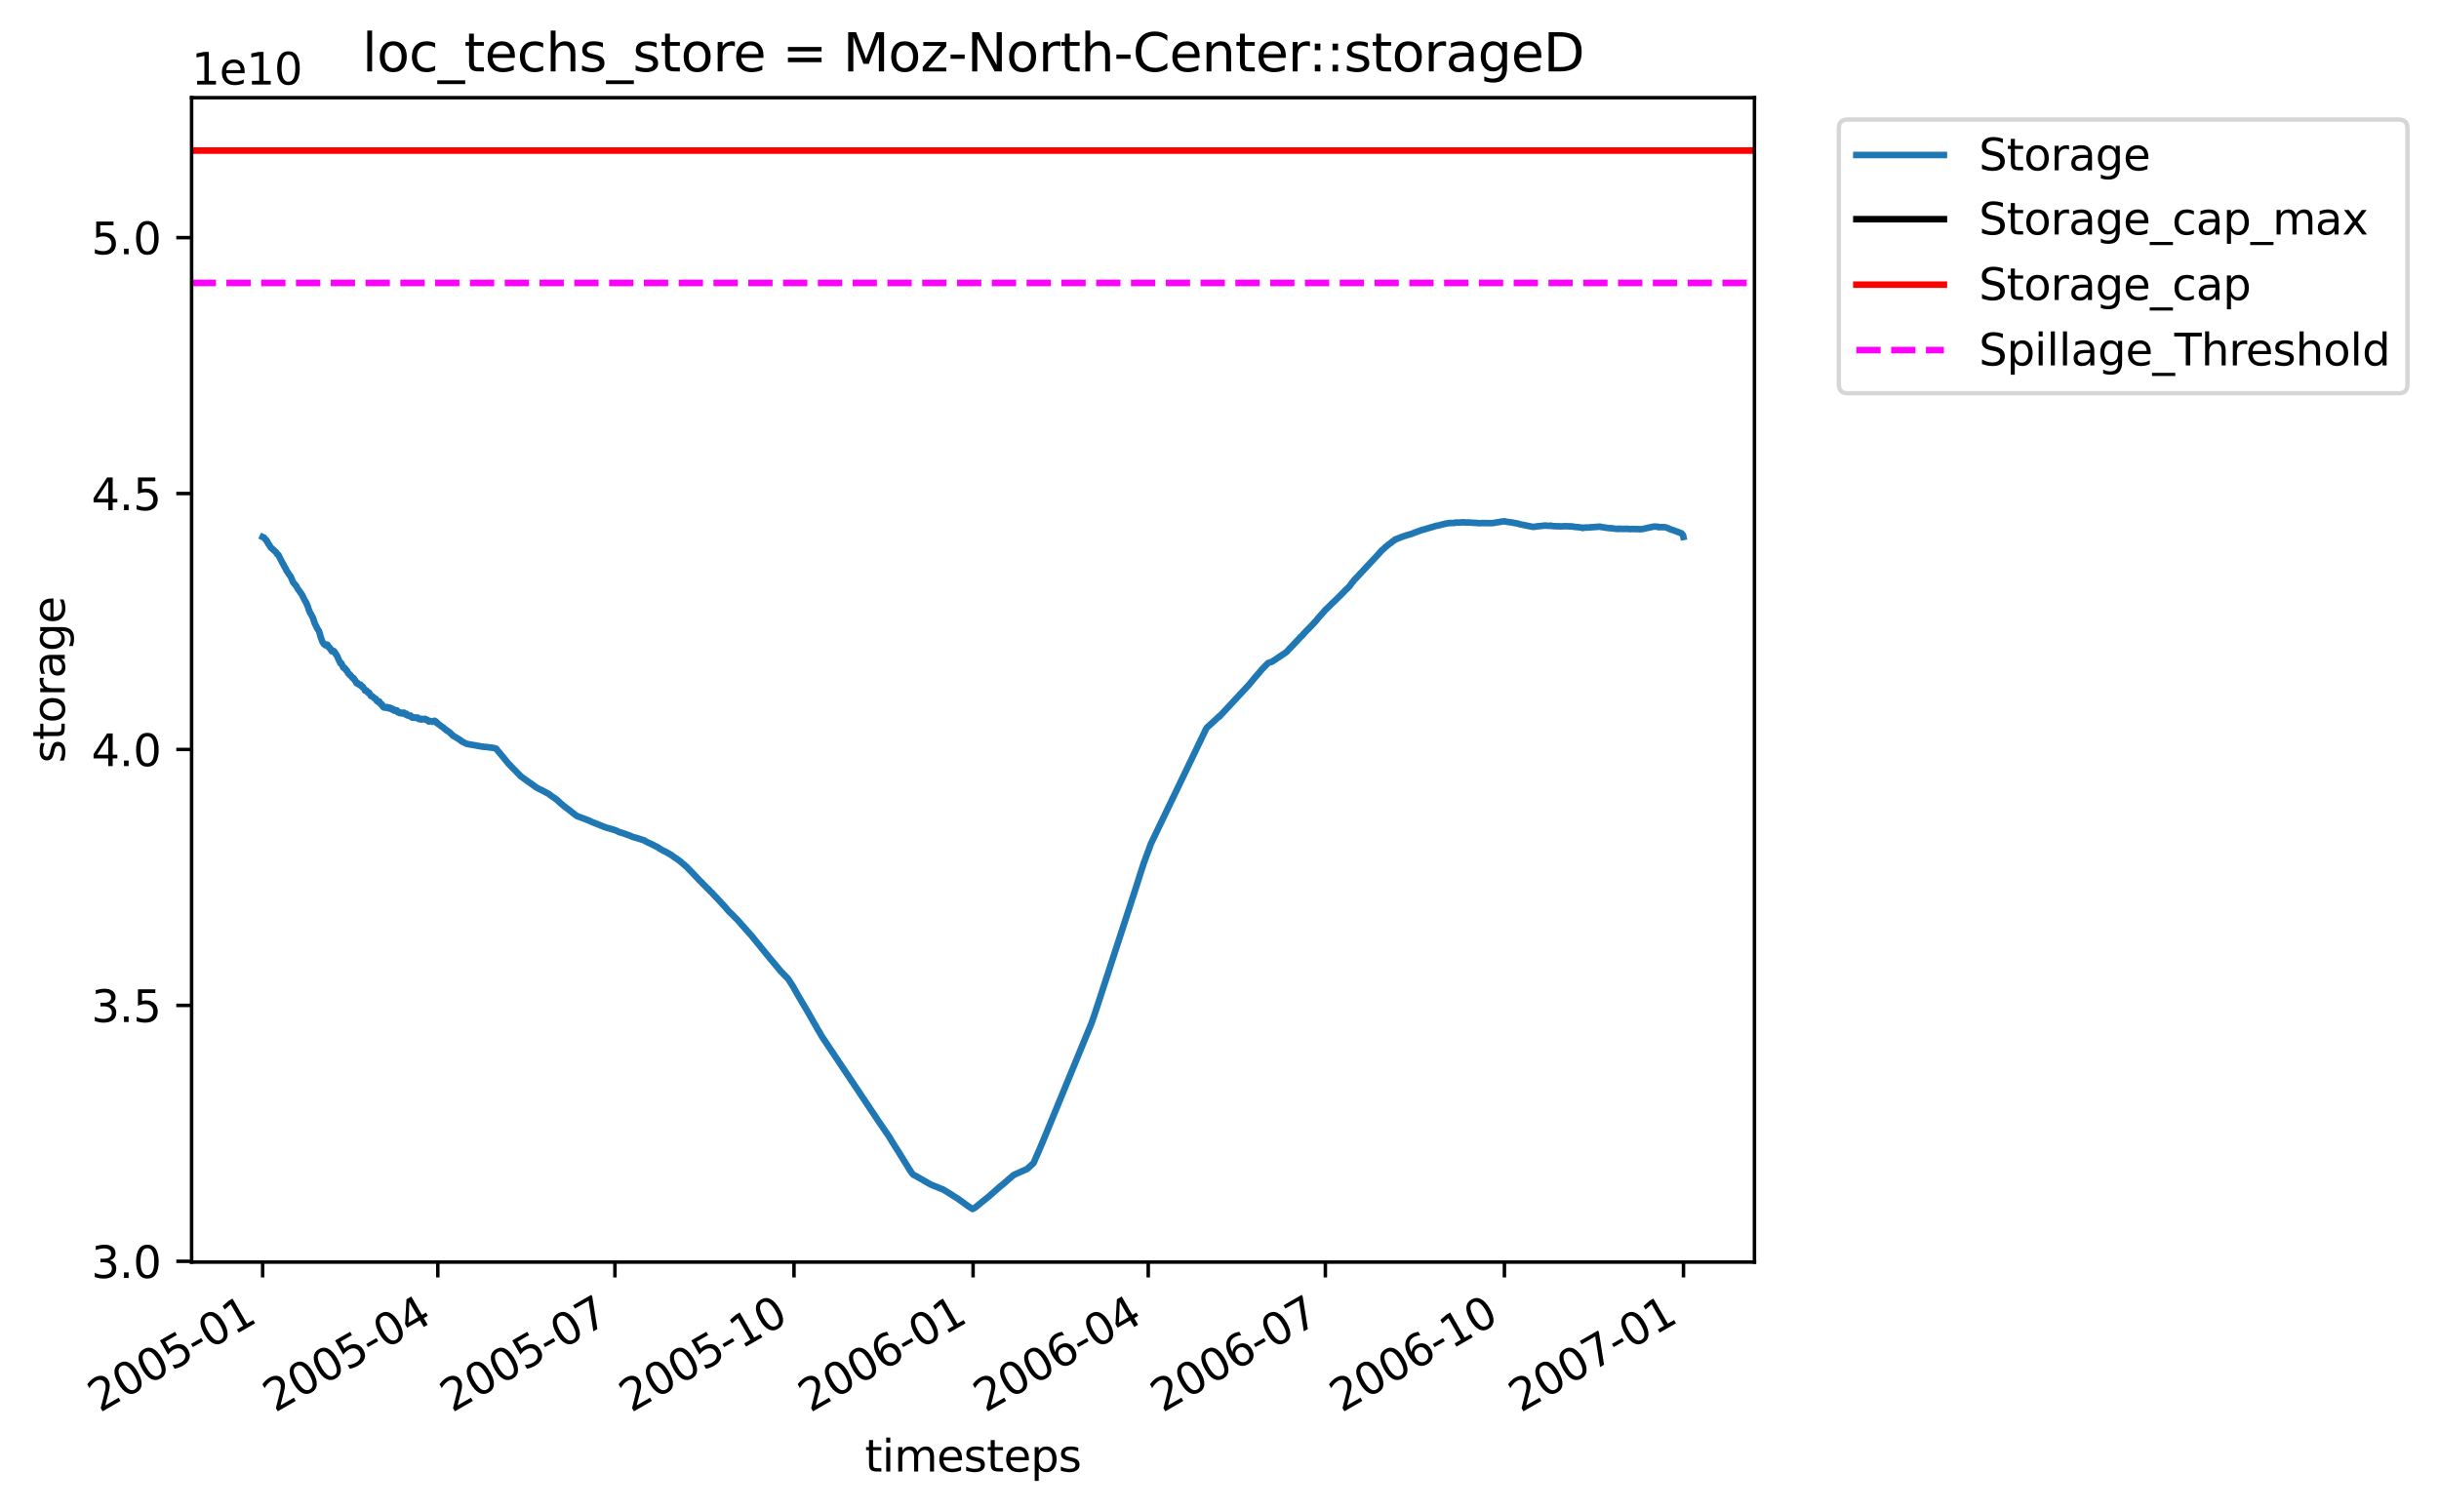<?xml version="1.0" encoding="utf-8" standalone="no"?>
<!DOCTYPE svg PUBLIC "-//W3C//DTD SVG 1.1//EN"
  "http://www.w3.org/Graphics/SVG/1.1/DTD/svg11.dtd">
<svg xmlns:xlink="http://www.w3.org/1999/xlink" width="557.324pt" height="345.581pt" viewBox="0 0 557.324 345.581" xmlns="http://www.w3.org/2000/svg" version="1.1">
 <defs>
  <style type="text/css">*{stroke-linejoin: round; stroke-linecap: butt}</style>
 </defs>
 <g id="figure_1">
  <g id="patch_1">
   <path d="M 0 345.581 
L 557.324 345.581 
L 557.324 0 
L 0 0 
z
" style="fill: #ffffff"/>
  </g>
  <g id="axes_1">
   <g id="patch_2">
    <path d="M 43.781 288.43 
L 400.901 288.43 
L 400.901 22.318 
L 43.781 22.318 
z
" style="fill: #ffffff"/>
   </g>
   <g id="matplotlib.axis_1">
    <g id="xtick_1">
     <g id="line2d_1">
      <defs>
       <path id="mcca19debb6" d="M 0 0 
L 0 3.5 
" style="stroke: #000000; stroke-width: 0.8"/>
      </defs>
      <g>
       <use xlink:href="#mcca19debb6" x="60.014" y="288.43" style="stroke: #000000; stroke-width: 0.8"/>
      </g>
     </g>
     <g id="text_1">
      <!-- 2005-01 -->
      <g transform="translate(22.789 322.902)rotate(-30)scale(0.1 -0.1)">
       <defs>
        <path id="DejaVuSans-32" d="M 1228 531 
L 3431 531 
L 3431 0 
L 469 0 
L 469 531 
Q 828 903 1448 1529 
Q 2069 2156 2228 2338 
Q 2531 2678 2651 2914 
Q 2772 3150 2772 3378 
Q 2772 3750 2511 3984 
Q 2250 4219 1831 4219 
Q 1534 4219 1204 4116 
Q 875 4013 500 3803 
L 500 4441 
Q 881 4594 1212 4672 
Q 1544 4750 1819 4750 
Q 2544 4750 2975 4387 
Q 3406 4025 3406 3419 
Q 3406 3131 3298 2873 
Q 3191 2616 2906 2266 
Q 2828 2175 2409 1742 
Q 1991 1309 1228 531 
z
" transform="scale(0.016)"/>
        <path id="DejaVuSans-30" d="M 2034 4250 
Q 1547 4250 1301 3770 
Q 1056 3291 1056 2328 
Q 1056 1369 1301 889 
Q 1547 409 2034 409 
Q 2525 409 2770 889 
Q 3016 1369 3016 2328 
Q 3016 3291 2770 3770 
Q 2525 4250 2034 4250 
z
M 2034 4750 
Q 2819 4750 3233 4129 
Q 3647 3509 3647 2328 
Q 3647 1150 3233 529 
Q 2819 -91 2034 -91 
Q 1250 -91 836 529 
Q 422 1150 422 2328 
Q 422 3509 836 4129 
Q 1250 4750 2034 4750 
z
" transform="scale(0.016)"/>
        <path id="DejaVuSans-35" d="M 691 4666 
L 3169 4666 
L 3169 4134 
L 1269 4134 
L 1269 2991 
Q 1406 3038 1543 3061 
Q 1681 3084 1819 3084 
Q 2600 3084 3056 2656 
Q 3513 2228 3513 1497 
Q 3513 744 3044 326 
Q 2575 -91 1722 -91 
Q 1428 -91 1123 -41 
Q 819 9 494 109 
L 494 744 
Q 775 591 1075 516 
Q 1375 441 1709 441 
Q 2250 441 2565 725 
Q 2881 1009 2881 1497 
Q 2881 1984 2565 2268 
Q 2250 2553 1709 2553 
Q 1456 2553 1204 2497 
Q 953 2441 691 2322 
L 691 4666 
z
" transform="scale(0.016)"/>
        <path id="DejaVuSans-2d" d="M 313 2009 
L 1997 2009 
L 1997 1497 
L 313 1497 
L 313 2009 
z
" transform="scale(0.016)"/>
        <path id="DejaVuSans-31" d="M 794 531 
L 1825 531 
L 1825 4091 
L 703 3866 
L 703 4441 
L 1819 4666 
L 2450 4666 
L 2450 531 
L 3481 531 
L 3481 0 
L 794 0 
L 794 531 
z
" transform="scale(0.016)"/>
       </defs>
       <use xlink:href="#DejaVuSans-32"/>
       <use xlink:href="#DejaVuSans-30" x="63.623"/>
       <use xlink:href="#DejaVuSans-30" x="127.246"/>
       <use xlink:href="#DejaVuSans-35" x="190.869"/>
       <use xlink:href="#DejaVuSans-2d" x="254.492"/>
       <use xlink:href="#DejaVuSans-30" x="290.576"/>
       <use xlink:href="#DejaVuSans-31" x="354.199"/>
      </g>
     </g>
    </g>
    <g id="xtick_2">
     <g id="line2d_2">
      <g>
       <use xlink:href="#mcca19debb6" x="100.042" y="288.43" style="stroke: #000000; stroke-width: 0.8"/>
      </g>
     </g>
     <g id="text_2">
      <!-- 2005-04 -->
      <g transform="translate(62.817 322.902)rotate(-30)scale(0.1 -0.1)">
       <defs>
        <path id="DejaVuSans-34" d="M 2419 4116 
L 825 1625 
L 2419 1625 
L 2419 4116 
z
M 2253 4666 
L 3047 4666 
L 3047 1625 
L 3713 1625 
L 3713 1100 
L 3047 1100 
L 3047 0 
L 2419 0 
L 2419 1100 
L 313 1100 
L 313 1709 
L 2253 4666 
z
" transform="scale(0.016)"/>
       </defs>
       <use xlink:href="#DejaVuSans-32"/>
       <use xlink:href="#DejaVuSans-30" x="63.623"/>
       <use xlink:href="#DejaVuSans-30" x="127.246"/>
       <use xlink:href="#DejaVuSans-35" x="190.869"/>
       <use xlink:href="#DejaVuSans-2d" x="254.492"/>
       <use xlink:href="#DejaVuSans-30" x="290.576"/>
       <use xlink:href="#DejaVuSans-34" x="354.199"/>
      </g>
     </g>
    </g>
    <g id="xtick_3">
     <g id="line2d_3">
      <g>
       <use xlink:href="#mcca19debb6" x="140.515" y="288.43" style="stroke: #000000; stroke-width: 0.8"/>
      </g>
     </g>
     <g id="text_3">
      <!-- 2005-07 -->
      <g transform="translate(103.29 322.902)rotate(-30)scale(0.1 -0.1)">
       <defs>
        <path id="DejaVuSans-37" d="M 525 4666 
L 3525 4666 
L 3525 4397 
L 1831 0 
L 1172 0 
L 2766 4134 
L 525 4134 
L 525 4666 
z
" transform="scale(0.016)"/>
       </defs>
       <use xlink:href="#DejaVuSans-32"/>
       <use xlink:href="#DejaVuSans-30" x="63.623"/>
       <use xlink:href="#DejaVuSans-30" x="127.246"/>
       <use xlink:href="#DejaVuSans-35" x="190.869"/>
       <use xlink:href="#DejaVuSans-2d" x="254.492"/>
       <use xlink:href="#DejaVuSans-30" x="290.576"/>
       <use xlink:href="#DejaVuSans-37" x="354.199"/>
      </g>
     </g>
    </g>
    <g id="xtick_4">
     <g id="line2d_4">
      <g>
       <use xlink:href="#mcca19debb6" x="181.433" y="288.43" style="stroke: #000000; stroke-width: 0.8"/>
      </g>
     </g>
     <g id="text_4">
      <!-- 2005-10 -->
      <g transform="translate(144.208 322.902)rotate(-30)scale(0.1 -0.1)">
       <use xlink:href="#DejaVuSans-32"/>
       <use xlink:href="#DejaVuSans-30" x="63.623"/>
       <use xlink:href="#DejaVuSans-30" x="127.246"/>
       <use xlink:href="#DejaVuSans-35" x="190.869"/>
       <use xlink:href="#DejaVuSans-2d" x="254.492"/>
       <use xlink:href="#DejaVuSans-31" x="290.576"/>
       <use xlink:href="#DejaVuSans-30" x="354.199"/>
      </g>
     </g>
    </g>
    <g id="xtick_5">
     <g id="line2d_5">
      <g>
       <use xlink:href="#mcca19debb6" x="222.351" y="288.43" style="stroke: #000000; stroke-width: 0.8"/>
      </g>
     </g>
     <g id="text_5">
      <!-- 2006-01 -->
      <g transform="translate(185.126 322.902)rotate(-30)scale(0.1 -0.1)">
       <defs>
        <path id="DejaVuSans-36" d="M 2113 2584 
Q 1688 2584 1439 2293 
Q 1191 2003 1191 1497 
Q 1191 994 1439 701 
Q 1688 409 2113 409 
Q 2538 409 2786 701 
Q 3034 994 3034 1497 
Q 3034 2003 2786 2293 
Q 2538 2584 2113 2584 
z
M 3366 4563 
L 3366 3988 
Q 3128 4100 2886 4159 
Q 2644 4219 2406 4219 
Q 1781 4219 1451 3797 
Q 1122 3375 1075 2522 
Q 1259 2794 1537 2939 
Q 1816 3084 2150 3084 
Q 2853 3084 3261 2657 
Q 3669 2231 3669 1497 
Q 3669 778 3244 343 
Q 2819 -91 2113 -91 
Q 1303 -91 875 529 
Q 447 1150 447 2328 
Q 447 3434 972 4092 
Q 1497 4750 2381 4750 
Q 2619 4750 2861 4703 
Q 3103 4656 3366 4563 
z
" transform="scale(0.016)"/>
       </defs>
       <use xlink:href="#DejaVuSans-32"/>
       <use xlink:href="#DejaVuSans-30" x="63.623"/>
       <use xlink:href="#DejaVuSans-30" x="127.246"/>
       <use xlink:href="#DejaVuSans-36" x="190.869"/>
       <use xlink:href="#DejaVuSans-2d" x="254.492"/>
       <use xlink:href="#DejaVuSans-30" x="290.576"/>
       <use xlink:href="#DejaVuSans-31" x="354.199"/>
      </g>
     </g>
    </g>
    <g id="xtick_6">
     <g id="line2d_6">
      <g>
       <use xlink:href="#mcca19debb6" x="262.379" y="288.43" style="stroke: #000000; stroke-width: 0.8"/>
      </g>
     </g>
     <g id="text_6">
      <!-- 2006-04 -->
      <g transform="translate(225.154 322.902)rotate(-30)scale(0.1 -0.1)">
       <use xlink:href="#DejaVuSans-32"/>
       <use xlink:href="#DejaVuSans-30" x="63.623"/>
       <use xlink:href="#DejaVuSans-30" x="127.246"/>
       <use xlink:href="#DejaVuSans-36" x="190.869"/>
       <use xlink:href="#DejaVuSans-2d" x="254.492"/>
       <use xlink:href="#DejaVuSans-30" x="290.576"/>
       <use xlink:href="#DejaVuSans-34" x="354.199"/>
      </g>
     </g>
    </g>
    <g id="xtick_7">
     <g id="line2d_7">
      <g>
       <use xlink:href="#mcca19debb6" x="302.852" y="288.43" style="stroke: #000000; stroke-width: 0.8"/>
      </g>
     </g>
     <g id="text_7">
      <!-- 2006-07 -->
      <g transform="translate(265.627 322.902)rotate(-30)scale(0.1 -0.1)">
       <use xlink:href="#DejaVuSans-32"/>
       <use xlink:href="#DejaVuSans-30" x="63.623"/>
       <use xlink:href="#DejaVuSans-30" x="127.246"/>
       <use xlink:href="#DejaVuSans-36" x="190.869"/>
       <use xlink:href="#DejaVuSans-2d" x="254.492"/>
       <use xlink:href="#DejaVuSans-30" x="290.576"/>
       <use xlink:href="#DejaVuSans-37" x="354.199"/>
      </g>
     </g>
    </g>
    <g id="xtick_8">
     <g id="line2d_8">
      <g>
       <use xlink:href="#mcca19debb6" x="343.769" y="288.43" style="stroke: #000000; stroke-width: 0.8"/>
      </g>
     </g>
     <g id="text_8">
      <!-- 2006-10 -->
      <g transform="translate(306.545 322.902)rotate(-30)scale(0.1 -0.1)">
       <use xlink:href="#DejaVuSans-32"/>
       <use xlink:href="#DejaVuSans-30" x="63.623"/>
       <use xlink:href="#DejaVuSans-30" x="127.246"/>
       <use xlink:href="#DejaVuSans-36" x="190.869"/>
       <use xlink:href="#DejaVuSans-2d" x="254.492"/>
       <use xlink:href="#DejaVuSans-31" x="290.576"/>
       <use xlink:href="#DejaVuSans-30" x="354.199"/>
      </g>
     </g>
    </g>
    <g id="xtick_9">
     <g id="line2d_9">
      <g>
       <use xlink:href="#mcca19debb6" x="384.687" y="288.43" style="stroke: #000000; stroke-width: 0.8"/>
      </g>
     </g>
     <g id="text_9">
      <!-- 2007-01 -->
      <g transform="translate(347.462 322.902)rotate(-30)scale(0.1 -0.1)">
       <use xlink:href="#DejaVuSans-32"/>
       <use xlink:href="#DejaVuSans-30" x="63.623"/>
       <use xlink:href="#DejaVuSans-30" x="127.246"/>
       <use xlink:href="#DejaVuSans-37" x="190.869"/>
       <use xlink:href="#DejaVuSans-2d" x="254.492"/>
       <use xlink:href="#DejaVuSans-30" x="290.576"/>
       <use xlink:href="#DejaVuSans-31" x="354.199"/>
      </g>
     </g>
    </g>
    <g id="text_10">
     <!-- timesteps -->
     <g transform="translate(197.625 336.301)scale(0.1 -0.1)">
      <defs>
       <path id="DejaVuSans-74" d="M 1172 4494 
L 1172 3500 
L 2356 3500 
L 2356 3053 
L 1172 3053 
L 1172 1153 
Q 1172 725 1289 603 
Q 1406 481 1766 481 
L 2356 481 
L 2356 0 
L 1766 0 
Q 1100 0 847 248 
Q 594 497 594 1153 
L 594 3053 
L 172 3053 
L 172 3500 
L 594 3500 
L 594 4494 
L 1172 4494 
z
" transform="scale(0.016)"/>
       <path id="DejaVuSans-69" d="M 603 3500 
L 1178 3500 
L 1178 0 
L 603 0 
L 603 3500 
z
M 603 4863 
L 1178 4863 
L 1178 4134 
L 603 4134 
L 603 4863 
z
" transform="scale(0.016)"/>
       <path id="DejaVuSans-6d" d="M 3328 2828 
Q 3544 3216 3844 3400 
Q 4144 3584 4550 3584 
Q 5097 3584 5394 3201 
Q 5691 2819 5691 2113 
L 5691 0 
L 5113 0 
L 5113 2094 
Q 5113 2597 4934 2840 
Q 4756 3084 4391 3084 
Q 3944 3084 3684 2787 
Q 3425 2491 3425 1978 
L 3425 0 
L 2847 0 
L 2847 2094 
Q 2847 2600 2669 2842 
Q 2491 3084 2119 3084 
Q 1678 3084 1418 2786 
Q 1159 2488 1159 1978 
L 1159 0 
L 581 0 
L 581 3500 
L 1159 3500 
L 1159 2956 
Q 1356 3278 1631 3431 
Q 1906 3584 2284 3584 
Q 2666 3584 2933 3390 
Q 3200 3197 3328 2828 
z
" transform="scale(0.016)"/>
       <path id="DejaVuSans-65" d="M 3597 1894 
L 3597 1613 
L 953 1613 
Q 991 1019 1311 708 
Q 1631 397 2203 397 
Q 2534 397 2845 478 
Q 3156 559 3463 722 
L 3463 178 
Q 3153 47 2828 -22 
Q 2503 -91 2169 -91 
Q 1331 -91 842 396 
Q 353 884 353 1716 
Q 353 2575 817 3079 
Q 1281 3584 2069 3584 
Q 2775 3584 3186 3129 
Q 3597 2675 3597 1894 
z
M 3022 2063 
Q 3016 2534 2758 2815 
Q 2500 3097 2075 3097 
Q 1594 3097 1305 2825 
Q 1016 2553 972 2059 
L 3022 2063 
z
" transform="scale(0.016)"/>
       <path id="DejaVuSans-73" d="M 2834 3397 
L 2834 2853 
Q 2591 2978 2328 3040 
Q 2066 3103 1784 3103 
Q 1356 3103 1142 2972 
Q 928 2841 928 2578 
Q 928 2378 1081 2264 
Q 1234 2150 1697 2047 
L 1894 2003 
Q 2506 1872 2764 1633 
Q 3022 1394 3022 966 
Q 3022 478 2636 193 
Q 2250 -91 1575 -91 
Q 1294 -91 989 -36 
Q 684 19 347 128 
L 347 722 
Q 666 556 975 473 
Q 1284 391 1588 391 
Q 1994 391 2212 530 
Q 2431 669 2431 922 
Q 2431 1156 2273 1281 
Q 2116 1406 1581 1522 
L 1381 1569 
Q 847 1681 609 1914 
Q 372 2147 372 2553 
Q 372 3047 722 3315 
Q 1072 3584 1716 3584 
Q 2034 3584 2315 3537 
Q 2597 3491 2834 3397 
z
" transform="scale(0.016)"/>
       <path id="DejaVuSans-70" d="M 1159 525 
L 1159 -1331 
L 581 -1331 
L 581 3500 
L 1159 3500 
L 1159 2969 
Q 1341 3281 1617 3432 
Q 1894 3584 2278 3584 
Q 2916 3584 3314 3078 
Q 3713 2572 3713 1747 
Q 3713 922 3314 415 
Q 2916 -91 2278 -91 
Q 1894 -91 1617 61 
Q 1341 213 1159 525 
z
M 3116 1747 
Q 3116 2381 2855 2742 
Q 2594 3103 2138 3103 
Q 1681 3103 1420 2742 
Q 1159 2381 1159 1747 
Q 1159 1113 1420 752 
Q 1681 391 2138 391 
Q 2594 391 2855 752 
Q 3116 1113 3116 1747 
z
" transform="scale(0.016)"/>
      </defs>
      <use xlink:href="#DejaVuSans-74"/>
      <use xlink:href="#DejaVuSans-69" x="39.209"/>
      <use xlink:href="#DejaVuSans-6d" x="66.992"/>
      <use xlink:href="#DejaVuSans-65" x="164.404"/>
      <use xlink:href="#DejaVuSans-73" x="225.928"/>
      <use xlink:href="#DejaVuSans-74" x="278.027"/>
      <use xlink:href="#DejaVuSans-65" x="317.236"/>
      <use xlink:href="#DejaVuSans-70" x="378.76"/>
      <use xlink:href="#DejaVuSans-73" x="442.236"/>
     </g>
    </g>
   </g>
   <g id="matplotlib.axis_2">
    <g id="ytick_1">
     <g id="line2d_10">
      <defs>
       <path id="md43ccfa2c1" d="M 0 0 
L -3.5 0 
" style="stroke: #000000; stroke-width: 0.8"/>
      </defs>
      <g>
       <use xlink:href="#md43ccfa2c1" x="43.781" y="288.252" style="stroke: #000000; stroke-width: 0.8"/>
      </g>
     </g>
     <g id="text_11">
      <!-- 3.0 -->
      <g transform="translate(20.878 292.052)scale(0.1 -0.1)">
       <defs>
        <path id="DejaVuSans-33" d="M 2597 2516 
Q 3050 2419 3304 2112 
Q 3559 1806 3559 1356 
Q 3559 666 3084 287 
Q 2609 -91 1734 -91 
Q 1441 -91 1130 -33 
Q 819 25 488 141 
L 488 750 
Q 750 597 1062 519 
Q 1375 441 1716 441 
Q 2309 441 2620 675 
Q 2931 909 2931 1356 
Q 2931 1769 2642 2001 
Q 2353 2234 1838 2234 
L 1294 2234 
L 1294 2753 
L 1863 2753 
Q 2328 2753 2575 2939 
Q 2822 3125 2822 3475 
Q 2822 3834 2567 4026 
Q 2313 4219 1838 4219 
Q 1578 4219 1281 4162 
Q 984 4106 628 3988 
L 628 4550 
Q 988 4650 1302 4700 
Q 1616 4750 1894 4750 
Q 2613 4750 3031 4423 
Q 3450 4097 3450 3541 
Q 3450 3153 3228 2886 
Q 3006 2619 2597 2516 
z
" transform="scale(0.016)"/>
        <path id="DejaVuSans-2e" d="M 684 794 
L 1344 794 
L 1344 0 
L 684 0 
L 684 794 
z
" transform="scale(0.016)"/>
       </defs>
       <use xlink:href="#DejaVuSans-33"/>
       <use xlink:href="#DejaVuSans-2e" x="63.623"/>
       <use xlink:href="#DejaVuSans-30" x="95.41"/>
      </g>
     </g>
    </g>
    <g id="ytick_2">
     <g id="line2d_11">
      <g>
       <use xlink:href="#md43ccfa2c1" x="43.781" y="229.764" style="stroke: #000000; stroke-width: 0.8"/>
      </g>
     </g>
     <g id="text_12">
      <!-- 3.5 -->
      <g transform="translate(20.878 233.563)scale(0.1 -0.1)">
       <use xlink:href="#DejaVuSans-33"/>
       <use xlink:href="#DejaVuSans-2e" x="63.623"/>
       <use xlink:href="#DejaVuSans-35" x="95.41"/>
      </g>
     </g>
    </g>
    <g id="ytick_3">
     <g id="line2d_12">
      <g>
       <use xlink:href="#md43ccfa2c1" x="43.781" y="171.276" style="stroke: #000000; stroke-width: 0.8"/>
      </g>
     </g>
     <g id="text_13">
      <!-- 4.0 -->
      <g transform="translate(20.878 175.075)scale(0.1 -0.1)">
       <use xlink:href="#DejaVuSans-34"/>
       <use xlink:href="#DejaVuSans-2e" x="63.623"/>
       <use xlink:href="#DejaVuSans-30" x="95.41"/>
      </g>
     </g>
    </g>
    <g id="ytick_4">
     <g id="line2d_13">
      <g>
       <use xlink:href="#md43ccfa2c1" x="43.781" y="112.788" style="stroke: #000000; stroke-width: 0.8"/>
      </g>
     </g>
     <g id="text_14">
      <!-- 4.5 -->
      <g transform="translate(20.878 116.587)scale(0.1 -0.1)">
       <use xlink:href="#DejaVuSans-34"/>
       <use xlink:href="#DejaVuSans-2e" x="63.623"/>
       <use xlink:href="#DejaVuSans-35" x="95.41"/>
      </g>
     </g>
    </g>
    <g id="ytick_5">
     <g id="line2d_14">
      <g>
       <use xlink:href="#md43ccfa2c1" x="43.781" y="54.3" style="stroke: #000000; stroke-width: 0.8"/>
      </g>
     </g>
     <g id="text_15">
      <!-- 5.0 -->
      <g transform="translate(20.878 58.099)scale(0.1 -0.1)">
       <use xlink:href="#DejaVuSans-35"/>
       <use xlink:href="#DejaVuSans-2e" x="63.623"/>
       <use xlink:href="#DejaVuSans-30" x="95.41"/>
      </g>
     </g>
    </g>
    <g id="text_16">
     <!-- storage -->
     <g transform="translate(14.798 174.369)rotate(-90)scale(0.1 -0.1)">
      <defs>
       <path id="DejaVuSans-6f" d="M 1959 3097 
Q 1497 3097 1228 2736 
Q 959 2375 959 1747 
Q 959 1119 1226 758 
Q 1494 397 1959 397 
Q 2419 397 2687 759 
Q 2956 1122 2956 1747 
Q 2956 2369 2687 2733 
Q 2419 3097 1959 3097 
z
M 1959 3584 
Q 2709 3584 3137 3096 
Q 3566 2609 3566 1747 
Q 3566 888 3137 398 
Q 2709 -91 1959 -91 
Q 1206 -91 779 398 
Q 353 888 353 1747 
Q 353 2609 779 3096 
Q 1206 3584 1959 3584 
z
" transform="scale(0.016)"/>
       <path id="DejaVuSans-72" d="M 2631 2963 
Q 2534 3019 2420 3045 
Q 2306 3072 2169 3072 
Q 1681 3072 1420 2755 
Q 1159 2438 1159 1844 
L 1159 0 
L 581 0 
L 581 3500 
L 1159 3500 
L 1159 2956 
Q 1341 3275 1631 3429 
Q 1922 3584 2338 3584 
Q 2397 3584 2469 3576 
Q 2541 3569 2628 3553 
L 2631 2963 
z
" transform="scale(0.016)"/>
       <path id="DejaVuSans-61" d="M 2194 1759 
Q 1497 1759 1228 1600 
Q 959 1441 959 1056 
Q 959 750 1161 570 
Q 1363 391 1709 391 
Q 2188 391 2477 730 
Q 2766 1069 2766 1631 
L 2766 1759 
L 2194 1759 
z
M 3341 1997 
L 3341 0 
L 2766 0 
L 2766 531 
Q 2569 213 2275 61 
Q 1981 -91 1556 -91 
Q 1019 -91 701 211 
Q 384 513 384 1019 
Q 384 1609 779 1909 
Q 1175 2209 1959 2209 
L 2766 2209 
L 2766 2266 
Q 2766 2663 2505 2880 
Q 2244 3097 1772 3097 
Q 1472 3097 1187 3025 
Q 903 2953 641 2809 
L 641 3341 
Q 956 3463 1253 3523 
Q 1550 3584 1831 3584 
Q 2591 3584 2966 3190 
Q 3341 2797 3341 1997 
z
" transform="scale(0.016)"/>
       <path id="DejaVuSans-67" d="M 2906 1791 
Q 2906 2416 2648 2759 
Q 2391 3103 1925 3103 
Q 1463 3103 1205 2759 
Q 947 2416 947 1791 
Q 947 1169 1205 825 
Q 1463 481 1925 481 
Q 2391 481 2648 825 
Q 2906 1169 2906 1791 
z
M 3481 434 
Q 3481 -459 3084 -895 
Q 2688 -1331 1869 -1331 
Q 1566 -1331 1297 -1286 
Q 1028 -1241 775 -1147 
L 775 -588 
Q 1028 -725 1275 -790 
Q 1522 -856 1778 -856 
Q 2344 -856 2625 -561 
Q 2906 -266 2906 331 
L 2906 616 
Q 2728 306 2450 153 
Q 2172 0 1784 0 
Q 1141 0 747 490 
Q 353 981 353 1791 
Q 353 2603 747 3093 
Q 1141 3584 1784 3584 
Q 2172 3584 2450 3431 
Q 2728 3278 2906 2969 
L 2906 3500 
L 3481 3500 
L 3481 434 
z
" transform="scale(0.016)"/>
      </defs>
      <use xlink:href="#DejaVuSans-73"/>
      <use xlink:href="#DejaVuSans-74" x="52.1"/>
      <use xlink:href="#DejaVuSans-6f" x="91.309"/>
      <use xlink:href="#DejaVuSans-72" x="152.49"/>
      <use xlink:href="#DejaVuSans-61" x="193.604"/>
      <use xlink:href="#DejaVuSans-67" x="254.883"/>
      <use xlink:href="#DejaVuSans-65" x="318.359"/>
     </g>
    </g>
    <g id="text_17">
     <!-- 1e10 -->
     <g transform="translate(43.781 19.318)scale(0.1 -0.1)">
      <use xlink:href="#DejaVuSans-31"/>
      <use xlink:href="#DejaVuSans-65" x="63.623"/>
      <use xlink:href="#DejaVuSans-31" x="125.146"/>
      <use xlink:href="#DejaVuSans-30" x="188.77"/>
     </g>
    </g>
   </g>
   <g id="line2d_15">
    <path d="M 60.014 122.725 
L 60.348 122.889 
L 60.366 122.871 
L 60.385 122.966 
L 60.403 122.971 
L 60.551 123.17 
L 60.681 123.298 
L 60.829 123.404 
L 61.015 123.792 
L 61.089 123.776 
L 61.293 124.263 
L 61.422 124.451 
L 61.552 124.541 
L 61.608 124.649 
L 61.645 124.759 
L 61.812 125.067 
L 63.127 126.246 
L 63.294 126.594 
L 63.665 126.865 
L 63.869 127.347 
L 64.017 127.605 
L 64.202 128.004 
L 64.313 128.17 
L 64.499 128.566 
L 64.795 129.036 
L 64.98 129.469 
L 65.166 129.758 
L 65.333 130.039 
L 65.425 130.295 
L 65.592 130.571 
L 65.888 130.993 
L 66.037 131.244 
L 66.426 131.753 
L 66.63 132.231 
L 66.704 132.389 
L 66.908 132.895 
L 67.075 133.19 
L 67.723 133.952 
L 67.908 134.341 
L 67.983 134.472 
L 69.002 135.902 
L 69.187 136.289 
L 69.335 136.579 
L 69.521 136.981 
L 69.947 137.708 
L 70.151 138.182 
L 70.28 138.438 
L 70.577 139.385 
L 70.651 139.549 
L 70.855 140.041 
L 71.096 140.421 
L 71.263 140.747 
L 71.392 140.979 
L 71.578 141.373 
L 71.67 141.719 
L 71.93 142.475 
L 72.097 142.806 
L 72.504 143.644 
L 72.653 143.868 
L 72.893 144.225 
L 72.968 144.462 
L 73.32 145.725 
L 73.431 146.01 
L 73.653 146.581 
L 73.746 146.806 
L 73.876 146.921 
L 73.931 147.007 
L 73.987 147.187 
L 74.061 147.152 
L 74.228 147.191 
L 74.357 147.472 
L 74.376 147.451 
L 74.728 147.305 
L 74.839 147.356 
L 75.043 147.884 
L 75.191 147.859 
L 75.247 148.047 
L 75.321 147.99 
L 75.358 148.074 
L 75.395 148.063 
L 75.469 148.34 
L 75.543 148.299 
L 75.636 148.385 
L 75.803 148.821 
L 75.821 148.812 
L 76.229 148.746 
L 76.303 149.026 
L 76.377 148.972 
L 76.433 148.936 
L 76.47 149.031 
L 76.544 149.119 
L 76.729 149.531 
L 76.841 149.552 
L 77.007 149.926 
L 77.082 149.979 
L 77.304 150.571 
L 77.36 150.664 
L 77.545 151.092 
L 77.563 151.079 
L 77.582 151.174 
L 77.619 151.162 
L 77.804 151.604 
L 78.027 151.615 
L 78.231 152.158 
L 78.305 152.25 
L 78.453 152.568 
L 78.471 152.555 
L 78.675 152.562 
L 78.786 152.85 
L 78.824 152.837 
L 78.972 152.896 
L 79.139 153.236 
L 79.324 153.309 
L 79.528 153.837 
L 79.62 153.933 
L 79.769 153.977 
L 79.898 154.246 
L 79.917 154.235 
L 80.01 154.205 
L 80.176 154.492 
L 80.306 154.553 
L 80.454 154.81 
L 80.621 154.898 
L 80.64 154.993 
L 80.732 154.96 
L 80.843 155.007 
L 81.01 155.399 
L 81.029 155.396 
L 81.066 155.473 
L 81.121 155.447 
L 81.251 155.718 
L 81.27 155.703 
L 81.288 155.688 
L 81.307 155.783 
L 81.492 156.171 
L 81.714 156.086 
L 81.863 156.277 
L 82.029 156.33 
L 82.104 156.514 
L 82.159 156.475 
L 82.363 156.439 
L 82.4 156.525 
L 82.437 156.517 
L 82.548 156.784 
L 82.585 156.767 
L 82.604 156.745 
L 82.622 156.841 
L 82.678 156.829 
L 82.771 156.93 
L 82.789 157.025 
L 82.882 156.968 
L 82.919 156.947 
L 82.938 157.042 
L 83.086 157.29 
L 83.216 157.391 
L 83.401 157.824 
L 83.753 157.818 
L 83.901 158.077 
L 83.938 158.16 
L 83.994 158.141 
L 84.105 158.244 
L 84.124 158.339 
L 84.216 158.285 
L 84.309 158.257 
L 84.457 158.514 
L 84.55 158.615 
L 84.735 159.052 
L 85.05 159.116 
L 85.106 159.207 
L 85.161 159.194 
L 85.273 159.276 
L 85.421 159.474 
L 85.55 159.561 
L 85.662 159.645 
L 85.884 159.714 
L 86.069 160.159 
L 86.218 160.217 
L 86.347 160.391 
L 86.662 160.288 
L 86.848 160.722 
L 86.885 160.695 
L 86.922 160.776 
L 87.014 160.946 
L 87.052 160.911 
L 87.107 160.881 
L 87.144 160.974 
L 87.255 160.947 
L 87.274 161.042 
L 87.459 161.469 
L 87.552 161.405 
L 87.589 161.498 
L 87.645 161.489 
L 87.663 161.584 
L 87.682 161.679 
L 87.774 161.605 
L 87.997 161.578 
L 88.108 161.744 
L 88.126 161.735 
L 88.497 161.586 
L 88.608 161.742 
L 88.627 161.728 
L 88.701 161.678 
L 88.719 161.773 
L 88.738 161.868 
L 88.831 161.792 
L 89.034 161.695 
L 89.109 161.85 
L 89.164 161.805 
L 89.275 161.827 
L 89.312 162.017 
L 89.405 161.993 
L 89.627 161.949 
L 89.72 162.208 
L 89.776 162.17 
L 90.017 162.141 
L 90.091 162.418 
L 90.165 162.353 
L 90.239 162.311 
L 90.257 162.406 
L 90.48 162.358 
L 90.498 162.453 
L 90.591 162.399 
L 90.684 162.332 
L 90.702 162.428 
L 90.758 162.512 
L 90.925 162.81 
L 91.24 162.747 
L 91.369 162.982 
L 91.388 162.971 
L 91.759 162.862 
L 91.814 163.04 
L 91.888 163.005 
L 92.277 162.852 
L 92.37 163.118 
L 92.426 163.062 
L 92.518 163.144 
L 92.648 163.27 
L 92.889 163.104 
L 92.908 163.199 
L 92.963 163.289 
L 93.019 163.474 
L 93.093 163.406 
L 93.223 163.435 
L 93.334 163.557 
L 93.352 163.553 
L 93.556 163.556 
L 93.575 163.651 
L 93.667 163.606 
L 93.816 163.513 
L 93.853 163.606 
L 93.982 163.854 
L 94.001 163.839 
L 94.112 163.884 
L 94.131 163.98 
L 94.223 163.906 
L 94.446 163.929 
L 94.464 164.024 
L 94.557 163.982 
L 94.816 163.958 
L 94.835 164.053 
L 94.927 164.004 
L 95.205 163.983 
L 95.409 163.968 
L 95.539 164.082 
L 95.595 164.175 
L 95.724 164.347 
L 95.817 164.278 
L 95.873 164.363 
L 96.262 164.266 
L 96.317 164.45 
L 96.391 164.398 
L 96.558 164.358 
L 97.114 164.271 
L 97.207 164.436 
L 97.244 164.42 
L 97.281 164.5 
L 97.411 164.409 
L 97.448 164.502 
L 97.522 164.466 
L 97.67 164.51 
L 97.726 164.686 
L 97.8 164.648 
L 97.893 164.735 
L 97.985 164.895 
L 98.022 164.88 
L 98.3 164.757 
L 98.356 164.847 
L 98.411 164.802 
L 98.541 164.845 
L 98.745 164.859 
L 98.801 164.949 
L 98.856 164.905 
L 99.301 164.711 
L 99.394 164.865 
L 99.431 164.857 
L 99.597 164.879 
L 99.69 165.163 
L 99.746 165.12 
L 99.894 165.156 
L 100.042 165.393 
L 100.598 165.758 
L 100.728 165.897 
L 101.302 166.266 
L 101.432 166.418 
L 101.821 166.725 
L 101.932 166.868 
L 101.951 166.862 
L 102.155 166.93 
L 102.284 167.069 
L 102.859 167.438 
L 103.007 167.673 
L 103.304 167.87 
L 103.452 168.106 
L 104.286 168.574 
L 105.305 169.226 
L 105.435 169.387 
L 106.602 169.972 
L 106.732 169.994 
L 107.047 170.074 
L 107.177 170.081 
L 107.492 170.163 
L 107.622 170.172 
L 107.9 170.22 
L 108.53 170.329 
L 108.789 170.371 
L 109.419 170.492 
L 109.679 170.539 
L 110.753 170.7 
L 110.92 170.692 
L 111.143 170.709 
L 111.365 170.743 
L 111.587 170.761 
L 111.81 170.797 
L 112.032 170.818 
L 112.254 170.856 
L 112.477 170.879 
L 112.699 170.92 
L 112.922 170.945 
L 113.274 171.09 
L 113.366 171.085 
L 113.385 171.117 
L 113.737 171.55 
L 113.83 171.667 
L 114.182 172.065 
L 114.274 172.202 
L 114.627 172.603 
L 114.719 172.74 
L 115.071 173.144 
L 115.164 173.282 
L 115.516 173.688 
L 115.609 173.826 
L 115.961 174.233 
L 116.053 174.369 
L 116.387 174.742 
L 116.48 174.8 
L 116.832 175.204 
L 116.924 175.262 
L 117.239 175.61 
L 117.814 176.171 
L 118.129 176.519 
L 118.703 177.08 
L 119.018 177.428 
L 122.187 179.684 
L 122.262 179.756 
L 122.595 179.992 
L 122.743 180.05 
L 122.984 180.198 
L 123.355 180.382 
L 123.577 180.456 
L 123.818 180.616 
L 124.022 180.692 
L 124.263 180.852 
L 124.467 180.927 
L 124.708 181.087 
L 124.912 181.163 
L 125.152 181.323 
L 125.356 181.398 
L 125.727 181.715 
L 125.801 181.718 
L 125.838 181.769 
L 126.116 182.009 
L 126.616 182.317 
L 126.709 182.379 
L 126.931 182.553 
L 127.135 182.666 
L 127.487 183.004 
L 127.617 183.113 
L 127.914 183.379 
L 128.136 183.623 
L 128.358 183.765 
L 128.673 184.06 
L 129.711 184.853 
L 129.822 184.921 
L 130.045 185.115 
L 130.249 185.244 
L 130.527 185.486 
L 131.064 185.909 
L 131.157 185.979 
L 131.379 186.172 
L 131.583 186.301 
L 131.805 186.473 
L 132.12 186.608 
L 132.306 186.662 
L 132.825 186.856 
L 132.954 186.909 
L 133.158 186.989 
L 133.362 187.037 
L 133.603 187.165 
L 133.807 187.213 
L 134.048 187.341 
L 134.251 187.389 
L 134.492 187.516 
L 134.696 187.563 
L 134.974 187.733 
L 135.53 187.949 
L 135.623 187.996 
L 135.827 188.077 
L 136.03 188.128 
L 136.271 188.258 
L 136.475 188.308 
L 136.716 188.438 
L 136.92 188.488 
L 137.161 188.617 
L 137.365 188.667 
L 137.606 188.796 
L 137.81 188.845 
L 138.05 188.988 
L 138.273 189.014 
L 138.551 189.139 
L 138.921 189.252 
L 139.144 189.275 
L 139.385 189.381 
L 139.589 189.411 
L 139.829 189.516 
L 140.033 189.546 
L 140.274 189.651 
L 140.478 189.681 
L 140.719 189.808 
L 140.923 189.857 
L 141.182 190.005 
L 141.479 190.156 
L 141.72 190.214 
L 141.886 190.29 
L 142.053 190.317 
L 142.257 190.359 
L 142.498 190.477 
L 142.702 190.519 
L 142.943 190.637 
L 143.147 190.678 
L 143.388 190.796 
L 143.591 190.837 
L 143.832 190.954 
L 144.036 190.994 
L 144.296 191.131 
L 144.592 191.273 
L 144.833 191.322 
L 145 191.394 
L 145.148 191.422 
L 145.37 191.449 
L 145.611 191.559 
L 145.815 191.594 
L 146.056 191.703 
L 146.26 191.737 
L 146.501 191.846 
L 146.705 191.879 
L 146.946 191.988 
L 147.149 192.021 
L 147.502 192.263 
L 147.65 192.323 
L 147.891 192.46 
L 148.261 192.639 
L 148.484 192.705 
L 148.725 192.858 
L 148.928 192.927 
L 149.169 193.079 
L 149.373 193.148 
L 149.614 193.3 
L 149.818 193.368 
L 150.059 193.52 
L 150.263 193.588 
L 150.596 193.849 
L 151.671 194.468 
L 151.838 194.528 
L 152.042 194.612 
L 152.283 194.78 
L 152.487 194.863 
L 152.727 195.03 
L 152.931 195.113 
L 153.172 195.28 
L 153.376 195.363 
L 153.728 195.668 
L 153.876 195.747 
L 154.136 195.946 
L 154.655 196.25 
L 154.729 196.326 
L 154.951 196.507 
L 155.155 196.626 
L 155.414 196.838 
L 156.99 198.183 
L 157.286 198.527 
L 157.434 198.66 
L 157.694 198.925 
L 158.194 199.439 
L 158.287 199.532 
L 158.565 199.837 
L 158.954 200.253 
L 159.176 200.473 
L 159.454 200.777 
L 159.881 201.248 
L 160.455 201.775 
L 160.603 202.011 
L 160.844 202.196 
L 160.974 202.322 
L 161.27 202.627 
L 161.493 202.899 
L 161.734 203.084 
L 161.863 203.21 
L 162.16 203.515 
L 162.382 203.786 
L 162.623 203.97 
L 162.753 204.093 
L 163.068 204.479 
L 163.216 204.613 
L 163.531 204.968 
L 163.624 205.029 
L 163.92 205.368 
L 164.421 205.89 
L 164.513 205.985 
L 164.81 206.324 
L 165.31 206.846 
L 165.403 206.941 
L 165.7 207.28 
L 166.626 208.359 
L 166.774 208.485 
L 167.034 208.738 
L 167.534 209.226 
L 167.627 209.314 
L 167.923 209.632 
L 168.442 210.13 
L 168.516 210.225 
L 168.813 210.555 
L 169.758 211.645 
L 169.851 211.713 
L 170.166 212.095 
L 170.74 212.72 
L 171.055 213.101 
L 171.63 213.724 
L 171.945 214.105 
L 172.26 214.509 
L 173.316 215.779 
L 173.409 215.887 
L 173.742 216.318 
L 173.89 216.505 
L 174.187 216.864 
L 174.335 217.052 
L 174.632 217.41 
L 174.78 217.597 
L 175.076 217.956 
L 175.225 218.141 
L 175.558 218.534 
L 175.651 218.649 
L 175.985 219.083 
L 176.077 219.158 
L 176.411 219.578 
L 176.54 219.727 
L 176.874 220.118 
L 176.967 220.224 
L 177.3 220.643 
L 177.43 220.792 
L 177.764 221.183 
L 177.856 221.288 
L 178.19 221.707 
L 178.338 221.885 
L 178.653 222.231 
L 178.746 222.289 
L 179.098 222.7 
L 179.19 222.759 
L 179.487 223.087 
L 179.987 223.591 
L 180.08 223.682 
L 180.747 224.705 
L 181.377 225.722 
L 182.007 226.862 
L 183.286 229.056 
L 184.398 230.921 
L 184.991 231.948 
L 185.584 233.012 
L 186.344 234.325 
L 186.881 235.297 
L 187.178 235.753 
L 187.789 236.835 
L 196.87 250.415 
L 197.166 250.867 
L 200.446 255.776 
L 200.576 255.959 
L 201.132 256.802 
L 201.465 257.274 
L 201.799 257.738 
L 201.91 257.928 
L 202.244 258.391 
L 202.355 258.58 
L 202.689 259.043 
L 202.8 259.232 
L 203.133 259.695 
L 203.244 259.889 
L 203.8 260.812 
L 205.023 262.766 
L 205.357 263.275 
L 205.468 263.483 
L 205.802 263.992 
L 205.913 264.199 
L 206.247 264.708 
L 206.376 264.948 
L 206.969 265.88 
L 207.748 267.169 
L 208.396 268.136 
L 208.711 268.468 
L 209.063 268.666 
L 209.341 268.78 
L 209.453 268.84 
L 209.786 269.054 
L 209.916 269.122 
L 210.231 269.314 
L 210.342 269.366 
L 210.676 269.553 
L 210.787 269.623 
L 211.12 269.809 
L 211.232 269.879 
L 211.565 270.064 
L 211.676 270.134 
L 212.01 270.319 
L 212.121 270.389 
L 212.455 270.574 
L 212.584 270.652 
L 212.899 270.795 
L 213.029 270.84 
L 213.344 270.982 
L 213.474 271.029 
L 213.715 271.118 
L 214.197 271.32 
L 214.845 271.6 
L 215.123 271.681 
L 215.253 271.745 
L 215.494 271.835 
L 216.902 272.686 
L 217.013 272.762 
L 217.347 272.968 
L 217.458 273.046 
L 217.792 273.252 
L 217.921 273.349 
L 218.199 273.524 
L 218.774 273.864 
L 219.145 274.13 
L 219.274 274.242 
L 219.589 274.443 
L 219.719 274.559 
L 220.016 274.745 
L 220.145 274.85 
L 220.46 275.076 
L 220.59 275.181 
L 220.905 275.406 
L 221.035 275.512 
L 221.313 275.697 
L 221.943 276.111 
L 222.239 276.299 
L 222.703 276.045 
L 222.944 275.876 
L 224.926 274.256 
L 225.223 274.027 
L 225.927 273.445 
L 226.261 273.158 
L 226.594 272.868 
L 227.576 272.007 
L 227.891 271.73 
L 228.577 271.12 
L 228.911 270.86 
L 229.152 270.667 
L 231.264 268.842 
L 231.542 268.6 
L 231.931 268.378 
L 233.34 267.756 
L 233.747 267.579 
L 234.711 267.137 
L 236.157 265.819 
L 236.712 264.555 
L 237.528 262.676 
L 238.214 261.064 
L 249.37 233.941 
L 250.074 231.954 
L 259.673 202.531 
L 260.118 201.102 
L 261.304 197.407 
L 263.009 192.777 
L 275.629 166.507 
L 275.851 166.214 
L 277.074 165.114 
L 278.056 164.205 
L 278.575 163.703 
L 278.594 163.799 
L 278.686 163.705 
L 285.413 156.473 
L 285.766 156.047 
L 286.729 154.874 
L 287.026 154.53 
L 288.397 152.932 
L 289.768 151.518 
L 290.158 151.382 
L 290.343 151.323 
L 290.547 151.282 
L 290.862 151.071 
L 291.029 150.994 
L 291.566 150.631 
L 292.048 150.277 
L 292.215 150.194 
L 292.326 150.12 
L 292.641 149.89 
L 292.77 149.821 
L 293.086 149.591 
L 293.215 149.521 
L 293.53 149.291 
L 293.66 149.221 
L 294.012 148.965 
L 294.142 148.828 
L 294.827 148.058 
L 294.976 147.972 
L 295.272 147.584 
L 295.42 147.499 
L 295.717 147.11 
L 295.865 147.024 
L 296.162 146.636 
L 296.31 146.55 
L 296.607 146.161 
L 296.755 146.075 
L 297.051 145.685 
L 297.274 145.507 
L 297.589 145.204 
L 297.83 144.928 
L 298.2 144.501 
L 298.719 143.967 
L 298.904 143.82 
L 299.016 143.678 
L 299.331 143.355 
L 299.442 143.239 
L 299.775 142.885 
L 299.887 142.768 
L 300.239 142.395 
L 300.387 142.218 
L 300.702 141.886 
L 300.943 141.582 
L 301.351 141.094 
L 301.832 140.538 
L 302.018 140.375 
L 302.129 140.224 
L 302.444 139.868 
L 302.574 139.711 
L 302.87 139.366 
L 303 139.267 
L 303.333 138.94 
L 303.482 138.807 
L 304.001 138.288 
L 304.39 137.895 
L 304.649 137.656 
L 304.779 137.551 
L 305.113 137.219 
L 305.224 137.114 
L 305.557 136.781 
L 305.668 136.676 
L 306.002 136.343 
L 306.113 136.238 
L 306.447 135.896 
L 306.595 135.757 
L 307.114 135.221 
L 307.503 134.817 
L 307.763 134.569 
L 307.892 134.46 
L 308.226 134.117 
L 308.337 134.009 
L 309.041 133.035 
L 309.208 132.912 
L 309.504 132.454 
L 309.671 132.335 
L 314.953 126.678 
L 315.175 126.387 
L 315.379 126.223 
L 315.472 126.096 
L 315.731 125.77 
L 315.898 125.688 
L 316.25 125.354 
L 316.361 125.252 
L 316.546 125.039 
L 316.695 124.949 
L 316.787 124.876 
L 317.492 124.278 
L 317.677 124.193 
L 318.381 123.592 
L 318.548 123.551 
L 318.844 123.249 
L 319.048 123.226 
L 319.363 123.07 
L 319.493 123.022 
L 320.679 122.576 
L 320.809 122.53 
L 321.105 122.434 
L 321.235 122.414 
L 321.513 122.282 
L 321.698 122.266 
L 321.976 122.156 
L 322.162 122.137 
L 322.903 121.867 
L 323.033 121.813 
L 323.292 121.684 
L 323.477 121.655 
L 323.755 121.534 
L 323.922 121.495 
L 324.2 121.368 
L 324.367 121.334 
L 324.645 121.208 
L 324.812 121.172 
L 325.09 121.043 
L 325.275 121.042 
L 325.794 120.889 
L 326.294 120.72 
L 326.461 120.695 
L 326.591 120.651 
L 326.869 120.545 
L 327.035 120.519 
L 327.332 120.427 
L 327.462 120.409 
L 327.74 120.281 
L 327.925 120.264 
L 328.184 120.147 
L 328.407 120.153 
L 328.703 120.081 
L 328.851 120.051 
L 329.129 119.976 
L 329.259 119.935 
L 329.537 119.845 
L 329.704 119.828 
L 330 119.749 
L 330.149 119.719 
L 330.445 119.643 
L 330.593 119.631 
L 330.871 119.568 
L 331.038 119.567 
L 331.316 119.504 
L 331.52 119.541 
L 331.798 119.518 
L 332.02 119.516 
L 332.335 119.518 
L 332.576 119.412 
L 333.003 119.405 
L 333.114 119.441 
L 333.262 119.443 
L 333.54 119.407 
L 333.744 119.394 
L 333.985 119.379 
L 334.17 119.382 
L 334.411 119.342 
L 334.67 119.399 
L 336.116 119.422 
L 336.227 119.467 
L 336.394 119.471 
L 336.635 119.455 
L 336.839 119.487 
L 337.098 119.492 
L 337.339 119.491 
L 337.839 119.558 
L 338.265 119.569 
L 338.636 119.539 
L 338.858 119.524 
L 339.044 119.563 
L 339.285 119.518 
L 339.507 119.559 
L 339.748 119.539 
L 339.952 119.563 
L 340.193 119.543 
L 340.397 119.563 
L 340.656 119.549 
L 340.86 119.571 
L 341.138 119.516 
L 341.305 119.513 
L 341.583 119.465 
L 341.712 119.435 
L 342.009 119.386 
L 342.157 119.37 
L 342.435 119.309 
L 342.602 119.308 
L 342.88 119.246 
L 343.065 119.228 
L 343.306 119.161 
L 343.491 119.173 
L 343.769 119.115 
L 344.084 119.216 
L 344.233 119.218 
L 344.455 119.275 
L 344.863 119.323 
L 345.067 119.33 
L 345.307 119.4 
L 345.511 119.407 
L 345.752 119.477 
L 345.956 119.484 
L 346.197 119.551 
L 346.419 119.575 
L 346.623 119.635 
L 346.864 119.653 
L 347.161 119.777 
L 350.311 120.416 
L 350.478 120.387 
L 350.645 120.388 
L 350.904 120.338 
L 351.052 120.333 
L 351.312 120.267 
L 351.516 120.274 
L 351.756 120.221 
L 351.96 120.226 
L 352.22 120.191 
L 352.424 120.165 
L 352.665 120.14 
L 352.831 120.147 
L 353.091 120.08 
L 353.35 120.132 
L 353.758 120.159 
L 354.036 120.162 
L 354.184 120.147 
L 354.406 120.109 
L 354.684 120.221 
L 355.092 120.24 
L 355.315 120.23 
L 355.5 120.271 
L 355.778 120.258 
L 355.963 120.273 
L 356.204 120.249 
L 356.426 120.299 
L 356.704 120.287 
L 356.871 120.295 
L 357.131 120.268 
L 357.279 120.271 
L 357.557 120.245 
L 357.761 120.252 
L 358.002 120.261 
L 358.187 120.284 
L 358.409 120.249 
L 358.613 120.313 
L 358.854 120.27 
L 359.095 120.311 
L 359.299 120.287 
L 359.558 120.38 
L 360.244 120.456 
L 360.411 120.473 
L 360.633 120.454 
L 360.855 120.525 
L 361.096 120.527 
L 361.3 120.574 
L 361.541 120.577 
L 361.671 120.676 
L 361.726 120.624 
L 361.986 120.569 
L 362.171 120.594 
L 362.431 120.539 
L 362.69 120.567 
L 363.227 120.539 
L 363.32 120.497 
L 363.357 120.524 
L 363.505 120.522 
L 363.765 120.466 
L 363.95 120.49 
L 364.21 120.435 
L 364.395 120.459 
L 364.654 120.403 
L 364.84 120.427 
L 365.099 120.371 
L 365.285 120.394 
L 365.544 120.338 
L 365.859 120.438 
L 367.86 120.721 
L 367.99 120.684 
L 368.212 120.7 
L 368.416 120.749 
L 368.657 120.757 
L 368.935 120.818 
L 369.306 120.854 
L 369.658 120.897 
L 369.917 120.81 
L 370.029 120.859 
L 370.195 120.863 
L 370.436 120.848 
L 370.64 120.88 
L 370.881 120.865 
L 371.066 120.892 
L 371.326 120.847 
L 371.511 120.874 
L 371.789 120.841 
L 372.011 120.881 
L 372.734 120.926 
L 372.864 120.899 
L 373.105 120.882 
L 373.309 120.911 
L 373.55 120.894 
L 373.753 120.922 
L 373.994 120.906 
L 374.198 120.934 
L 374.439 120.917 
L 374.643 120.945 
L 374.884 120.928 
L 375.125 120.928 
L 375.829 120.802 
L 375.959 120.766 
L 376.237 120.688 
L 376.422 120.66 
L 376.663 120.584 
L 376.848 120.583 
L 377.126 120.504 
L 377.311 120.476 
L 377.552 120.399 
L 377.738 120.398 
L 378.016 120.318 
L 378.238 120.354 
L 378.794 120.365 
L 378.924 120.479 
L 379.091 120.477 
L 379.331 120.455 
L 379.535 120.479 
L 379.776 120.457 
L 379.98 120.481 
L 380.221 120.459 
L 380.425 120.494 
L 380.666 120.542 
L 380.888 120.621 
L 381.11 120.673 
L 381.388 120.831 
L 381.778 120.994 
L 382.037 121.074 
L 382.222 121.13 
L 382.445 121.202 
L 382.667 121.296 
L 382.889 121.368 
L 383.112 121.462 
L 383.334 121.535 
L 383.557 121.629 
L 383.779 121.701 
L 384.001 121.794 
L 384.224 121.866 
L 384.594 122.329 
L 384.669 122.71 
L 384.669 122.71 
" clip-path="url(#pbc7f70fd32)" style="fill: none; stroke: #1f77b4; stroke-width: 1.5; stroke-linecap: square"/>
   </g>
   <g id="line2d_16">
    <path clip-path="url(#pbc7f70fd32)" style="fill: none; stroke: #000000; stroke-width: 1.5; stroke-linecap: square"/>
   </g>
   <g id="line2d_17">
    <path d="M 43.781 34.414 
L 400.901 34.414 
" clip-path="url(#pbc7f70fd32)" style="fill: none; stroke: #ff0000; stroke-width: 1.5; stroke-linecap: square"/>
   </g>
   <g id="line2d_18">
    <path d="M 43.781 64.652 
L 400.901 64.652 
" clip-path="url(#pbc7f70fd32)" style="fill: none; stroke-dasharray: 5.55,2.4; stroke-dashoffset: 0; stroke: #ff00ff; stroke-width: 1.5"/>
   </g>
   <g id="patch_3">
    <path d="M 43.781 288.43 
L 43.781 22.318 
" style="fill: none; stroke: #000000; stroke-width: 0.8; stroke-linejoin: miter; stroke-linecap: square"/>
   </g>
   <g id="patch_4">
    <path d="M 400.901 288.43 
L 400.901 22.318 
" style="fill: none; stroke: #000000; stroke-width: 0.8; stroke-linejoin: miter; stroke-linecap: square"/>
   </g>
   <g id="patch_5">
    <path d="M 43.781 288.43 
L 400.901 288.43 
" style="fill: none; stroke: #000000; stroke-width: 0.8; stroke-linejoin: miter; stroke-linecap: square"/>
   </g>
   <g id="patch_6">
    <path d="M 43.781 22.318 
L 400.901 22.318 
" style="fill: none; stroke: #000000; stroke-width: 0.8; stroke-linejoin: miter; stroke-linecap: square"/>
   </g>
   <g id="text_18">
    <!-- loc_techs_store = Moz-North-Center::storageD -->
    <g transform="translate(82.765 16.318)scale(0.12 -0.12)">
     <defs>
      <path id="DejaVuSans-6c" d="M 603 4863 
L 1178 4863 
L 1178 0 
L 603 0 
L 603 4863 
z
" transform="scale(0.016)"/>
      <path id="DejaVuSans-63" d="M 3122 3366 
L 3122 2828 
Q 2878 2963 2633 3030 
Q 2388 3097 2138 3097 
Q 1578 3097 1268 2742 
Q 959 2388 959 1747 
Q 959 1106 1268 751 
Q 1578 397 2138 397 
Q 2388 397 2633 464 
Q 2878 531 3122 666 
L 3122 134 
Q 2881 22 2623 -34 
Q 2366 -91 2075 -91 
Q 1284 -91 818 406 
Q 353 903 353 1747 
Q 353 2603 823 3093 
Q 1294 3584 2113 3584 
Q 2378 3584 2631 3529 
Q 2884 3475 3122 3366 
z
" transform="scale(0.016)"/>
      <path id="DejaVuSans-5f" d="M 3263 -1063 
L 3263 -1509 
L -63 -1509 
L -63 -1063 
L 3263 -1063 
z
" transform="scale(0.016)"/>
      <path id="DejaVuSans-68" d="M 3513 2113 
L 3513 0 
L 2938 0 
L 2938 2094 
Q 2938 2591 2744 2837 
Q 2550 3084 2163 3084 
Q 1697 3084 1428 2787 
Q 1159 2491 1159 1978 
L 1159 0 
L 581 0 
L 581 4863 
L 1159 4863 
L 1159 2956 
Q 1366 3272 1645 3428 
Q 1925 3584 2291 3584 
Q 2894 3584 3203 3211 
Q 3513 2838 3513 2113 
z
" transform="scale(0.016)"/>
      <path id="DejaVuSans-20" transform="scale(0.016)"/>
      <path id="DejaVuSans-3d" d="M 678 2906 
L 4684 2906 
L 4684 2381 
L 678 2381 
L 678 2906 
z
M 678 1631 
L 4684 1631 
L 4684 1100 
L 678 1100 
L 678 1631 
z
" transform="scale(0.016)"/>
      <path id="DejaVuSans-4d" d="M 628 4666 
L 1569 4666 
L 2759 1491 
L 3956 4666 
L 4897 4666 
L 4897 0 
L 4281 0 
L 4281 4097 
L 3078 897 
L 2444 897 
L 1241 4097 
L 1241 0 
L 628 0 
L 628 4666 
z
" transform="scale(0.016)"/>
      <path id="DejaVuSans-7a" d="M 353 3500 
L 3084 3500 
L 3084 2975 
L 922 459 
L 3084 459 
L 3084 0 
L 275 0 
L 275 525 
L 2438 3041 
L 353 3041 
L 353 3500 
z
" transform="scale(0.016)"/>
      <path id="DejaVuSans-4e" d="M 628 4666 
L 1478 4666 
L 3547 763 
L 3547 4666 
L 4159 4666 
L 4159 0 
L 3309 0 
L 1241 3903 
L 1241 0 
L 628 0 
L 628 4666 
z
" transform="scale(0.016)"/>
      <path id="DejaVuSans-43" d="M 4122 4306 
L 4122 3641 
Q 3803 3938 3442 4084 
Q 3081 4231 2675 4231 
Q 1875 4231 1450 3742 
Q 1025 3253 1025 2328 
Q 1025 1406 1450 917 
Q 1875 428 2675 428 
Q 3081 428 3442 575 
Q 3803 722 4122 1019 
L 4122 359 
Q 3791 134 3420 21 
Q 3050 -91 2638 -91 
Q 1578 -91 968 557 
Q 359 1206 359 2328 
Q 359 3453 968 4101 
Q 1578 4750 2638 4750 
Q 3056 4750 3426 4639 
Q 3797 4528 4122 4306 
z
" transform="scale(0.016)"/>
      <path id="DejaVuSans-6e" d="M 3513 2113 
L 3513 0 
L 2938 0 
L 2938 2094 
Q 2938 2591 2744 2837 
Q 2550 3084 2163 3084 
Q 1697 3084 1428 2787 
Q 1159 2491 1159 1978 
L 1159 0 
L 581 0 
L 581 3500 
L 1159 3500 
L 1159 2956 
Q 1366 3272 1645 3428 
Q 1925 3584 2291 3584 
Q 2894 3584 3203 3211 
Q 3513 2838 3513 2113 
z
" transform="scale(0.016)"/>
      <path id="DejaVuSans-3a" d="M 750 794 
L 1409 794 
L 1409 0 
L 750 0 
L 750 794 
z
M 750 3309 
L 1409 3309 
L 1409 2516 
L 750 2516 
L 750 3309 
z
" transform="scale(0.016)"/>
      <path id="DejaVuSans-44" d="M 1259 4147 
L 1259 519 
L 2022 519 
Q 2988 519 3436 956 
Q 3884 1394 3884 2338 
Q 3884 3275 3436 3711 
Q 2988 4147 2022 4147 
L 1259 4147 
z
M 628 4666 
L 1925 4666 
Q 3281 4666 3915 4102 
Q 4550 3538 4550 2338 
Q 4550 1131 3912 565 
Q 3275 0 1925 0 
L 628 0 
L 628 4666 
z
" transform="scale(0.016)"/>
     </defs>
     <use xlink:href="#DejaVuSans-6c"/>
     <use xlink:href="#DejaVuSans-6f" x="27.783"/>
     <use xlink:href="#DejaVuSans-63" x="88.965"/>
     <use xlink:href="#DejaVuSans-5f" x="143.945"/>
     <use xlink:href="#DejaVuSans-74" x="193.945"/>
     <use xlink:href="#DejaVuSans-65" x="233.154"/>
     <use xlink:href="#DejaVuSans-63" x="294.678"/>
     <use xlink:href="#DejaVuSans-68" x="349.658"/>
     <use xlink:href="#DejaVuSans-73" x="413.037"/>
     <use xlink:href="#DejaVuSans-5f" x="465.137"/>
     <use xlink:href="#DejaVuSans-73" x="515.137"/>
     <use xlink:href="#DejaVuSans-74" x="567.236"/>
     <use xlink:href="#DejaVuSans-6f" x="606.445"/>
     <use xlink:href="#DejaVuSans-72" x="667.627"/>
     <use xlink:href="#DejaVuSans-65" x="706.49"/>
     <use xlink:href="#DejaVuSans-20" x="768.014"/>
     <use xlink:href="#DejaVuSans-3d" x="799.801"/>
     <use xlink:href="#DejaVuSans-20" x="883.59"/>
     <use xlink:href="#DejaVuSans-4d" x="915.377"/>
     <use xlink:href="#DejaVuSans-6f" x="1001.656"/>
     <use xlink:href="#DejaVuSans-7a" x="1062.838"/>
     <use xlink:href="#DejaVuSans-2d" x="1115.328"/>
     <use xlink:href="#DejaVuSans-4e" x="1151.412"/>
     <use xlink:href="#DejaVuSans-6f" x="1226.217"/>
     <use xlink:href="#DejaVuSans-72" x="1287.398"/>
     <use xlink:href="#DejaVuSans-74" x="1328.512"/>
     <use xlink:href="#DejaVuSans-68" x="1367.721"/>
     <use xlink:href="#DejaVuSans-2d" x="1431.1"/>
     <use xlink:href="#DejaVuSans-43" x="1467.184"/>
     <use xlink:href="#DejaVuSans-65" x="1537.008"/>
     <use xlink:href="#DejaVuSans-6e" x="1598.531"/>
     <use xlink:href="#DejaVuSans-74" x="1661.91"/>
     <use xlink:href="#DejaVuSans-65" x="1701.119"/>
     <use xlink:href="#DejaVuSans-72" x="1762.643"/>
     <use xlink:href="#DejaVuSans-3a" x="1802.006"/>
     <use xlink:href="#DejaVuSans-3a" x="1835.697"/>
     <use xlink:href="#DejaVuSans-73" x="1869.389"/>
     <use xlink:href="#DejaVuSans-74" x="1921.488"/>
     <use xlink:href="#DejaVuSans-6f" x="1960.697"/>
     <use xlink:href="#DejaVuSans-72" x="2021.879"/>
     <use xlink:href="#DejaVuSans-61" x="2062.992"/>
     <use xlink:href="#DejaVuSans-67" x="2124.271"/>
     <use xlink:href="#DejaVuSans-65" x="2187.748"/>
     <use xlink:href="#DejaVuSans-44" x="2249.271"/>
    </g>
   </g>
   <g id="legend_1">
    <g id="patch_7">
     <path d="M 422.186 89.865 
L 548.124 89.865 
Q 550.124 89.865 550.124 87.865 
L 550.124 29.318 
Q 550.124 27.318 548.124 27.318 
L 422.186 27.318 
Q 420.186 27.318 420.186 29.318 
L 420.186 87.865 
Q 420.186 89.865 422.186 89.865 
z
" style="fill: #ffffff; opacity: 0.8; stroke: #cccccc; stroke-linejoin: miter"/>
    </g>
    <g id="line2d_19">
     <path d="M 424.186 35.417 
L 434.186 35.417 
L 444.186 35.417 
" style="fill: none; stroke: #1f77b4; stroke-width: 1.5; stroke-linecap: square"/>
    </g>
    <g id="text_19">
     <!-- Storage -->
     <g transform="translate(452.186 38.917)scale(0.1 -0.1)">
      <defs>
       <path id="DejaVuSans-53" d="M 3425 4513 
L 3425 3897 
Q 3066 4069 2747 4153 
Q 2428 4238 2131 4238 
Q 1616 4238 1336 4038 
Q 1056 3838 1056 3469 
Q 1056 3159 1242 3001 
Q 1428 2844 1947 2747 
L 2328 2669 
Q 3034 2534 3370 2195 
Q 3706 1856 3706 1288 
Q 3706 609 3251 259 
Q 2797 -91 1919 -91 
Q 1588 -91 1214 -16 
Q 841 59 441 206 
L 441 856 
Q 825 641 1194 531 
Q 1563 422 1919 422 
Q 2459 422 2753 634 
Q 3047 847 3047 1241 
Q 3047 1584 2836 1778 
Q 2625 1972 2144 2069 
L 1759 2144 
Q 1053 2284 737 2584 
Q 422 2884 422 3419 
Q 422 4038 858 4394 
Q 1294 4750 2059 4750 
Q 2388 4750 2728 4690 
Q 3069 4631 3425 4513 
z
" transform="scale(0.016)"/>
      </defs>
      <use xlink:href="#DejaVuSans-53"/>
      <use xlink:href="#DejaVuSans-74" x="63.477"/>
      <use xlink:href="#DejaVuSans-6f" x="102.686"/>
      <use xlink:href="#DejaVuSans-72" x="163.867"/>
      <use xlink:href="#DejaVuSans-61" x="204.98"/>
      <use xlink:href="#DejaVuSans-67" x="266.26"/>
      <use xlink:href="#DejaVuSans-65" x="329.736"/>
     </g>
    </g>
    <g id="line2d_20">
     <path d="M 424.186 50.095 
L 434.186 50.095 
L 444.186 50.095 
" style="fill: none; stroke: #000000; stroke-width: 1.5; stroke-linecap: square"/>
    </g>
    <g id="text_20">
     <!-- Storage_cap_max -->
     <g transform="translate(452.186 53.595)scale(0.1 -0.1)">
      <defs>
       <path id="DejaVuSans-78" d="M 3513 3500 
L 2247 1797 
L 3578 0 
L 2900 0 
L 1881 1375 
L 863 0 
L 184 0 
L 1544 1831 
L 300 3500 
L 978 3500 
L 1906 2253 
L 2834 3500 
L 3513 3500 
z
" transform="scale(0.016)"/>
      </defs>
      <use xlink:href="#DejaVuSans-53"/>
      <use xlink:href="#DejaVuSans-74" x="63.477"/>
      <use xlink:href="#DejaVuSans-6f" x="102.686"/>
      <use xlink:href="#DejaVuSans-72" x="163.867"/>
      <use xlink:href="#DejaVuSans-61" x="204.98"/>
      <use xlink:href="#DejaVuSans-67" x="266.26"/>
      <use xlink:href="#DejaVuSans-65" x="329.736"/>
      <use xlink:href="#DejaVuSans-5f" x="391.26"/>
      <use xlink:href="#DejaVuSans-63" x="441.26"/>
      <use xlink:href="#DejaVuSans-61" x="496.24"/>
      <use xlink:href="#DejaVuSans-70" x="557.52"/>
      <use xlink:href="#DejaVuSans-5f" x="620.996"/>
      <use xlink:href="#DejaVuSans-6d" x="670.996"/>
      <use xlink:href="#DejaVuSans-61" x="768.408"/>
      <use xlink:href="#DejaVuSans-78" x="829.688"/>
     </g>
    </g>
    <g id="line2d_21">
     <path d="M 424.186 65.051 
L 434.186 65.051 
L 444.186 65.051 
" style="fill: none; stroke: #ff0000; stroke-width: 1.5; stroke-linecap: square"/>
    </g>
    <g id="text_21">
     <!-- Storage_cap -->
     <g transform="translate(452.186 68.551)scale(0.1 -0.1)">
      <use xlink:href="#DejaVuSans-53"/>
      <use xlink:href="#DejaVuSans-74" x="63.477"/>
      <use xlink:href="#DejaVuSans-6f" x="102.686"/>
      <use xlink:href="#DejaVuSans-72" x="163.867"/>
      <use xlink:href="#DejaVuSans-61" x="204.98"/>
      <use xlink:href="#DejaVuSans-67" x="266.26"/>
      <use xlink:href="#DejaVuSans-65" x="329.736"/>
      <use xlink:href="#DejaVuSans-5f" x="391.26"/>
      <use xlink:href="#DejaVuSans-63" x="441.26"/>
      <use xlink:href="#DejaVuSans-61" x="496.24"/>
      <use xlink:href="#DejaVuSans-70" x="557.52"/>
     </g>
    </g>
    <g id="line2d_22">
     <path d="M 424.186 80.007 
L 434.186 80.007 
L 444.186 80.007 
" style="fill: none; stroke-dasharray: 5.55,2.4; stroke-dashoffset: 0; stroke: #ff00ff; stroke-width: 1.5"/>
    </g>
    <g id="text_22">
     <!-- Spillage_Threshold -->
     <g transform="translate(452.186 83.507)scale(0.1 -0.1)">
      <defs>
       <path id="DejaVuSans-54" d="M -19 4666 
L 3928 4666 
L 3928 4134 
L 2272 4134 
L 2272 0 
L 1638 0 
L 1638 4134 
L -19 4134 
L -19 4666 
z
" transform="scale(0.016)"/>
       <path id="DejaVuSans-64" d="M 2906 2969 
L 2906 4863 
L 3481 4863 
L 3481 0 
L 2906 0 
L 2906 525 
Q 2725 213 2448 61 
Q 2172 -91 1784 -91 
Q 1150 -91 751 415 
Q 353 922 353 1747 
Q 353 2572 751 3078 
Q 1150 3584 1784 3584 
Q 2172 3584 2448 3432 
Q 2725 3281 2906 2969 
z
M 947 1747 
Q 947 1113 1208 752 
Q 1469 391 1925 391 
Q 2381 391 2643 752 
Q 2906 1113 2906 1747 
Q 2906 2381 2643 2742 
Q 2381 3103 1925 3103 
Q 1469 3103 1208 2742 
Q 947 2381 947 1747 
z
" transform="scale(0.016)"/>
      </defs>
      <use xlink:href="#DejaVuSans-53"/>
      <use xlink:href="#DejaVuSans-70" x="63.477"/>
      <use xlink:href="#DejaVuSans-69" x="126.953"/>
      <use xlink:href="#DejaVuSans-6c" x="154.736"/>
      <use xlink:href="#DejaVuSans-6c" x="182.52"/>
      <use xlink:href="#DejaVuSans-61" x="210.303"/>
      <use xlink:href="#DejaVuSans-67" x="271.582"/>
      <use xlink:href="#DejaVuSans-65" x="335.059"/>
      <use xlink:href="#DejaVuSans-5f" x="396.582"/>
      <use xlink:href="#DejaVuSans-54" x="446.582"/>
      <use xlink:href="#DejaVuSans-68" x="507.666"/>
      <use xlink:href="#DejaVuSans-72" x="571.045"/>
      <use xlink:href="#DejaVuSans-65" x="609.908"/>
      <use xlink:href="#DejaVuSans-73" x="671.432"/>
      <use xlink:href="#DejaVuSans-68" x="723.531"/>
      <use xlink:href="#DejaVuSans-6f" x="786.91"/>
      <use xlink:href="#DejaVuSans-6c" x="848.092"/>
      <use xlink:href="#DejaVuSans-64" x="875.875"/>
     </g>
    </g>
   </g>
  </g>
 </g>
 <defs>
  <clipPath id="pbc7f70fd32">
   <rect x="43.781" y="22.318" width="357.12" height="266.112"/>
  </clipPath>
 </defs>
</svg>
